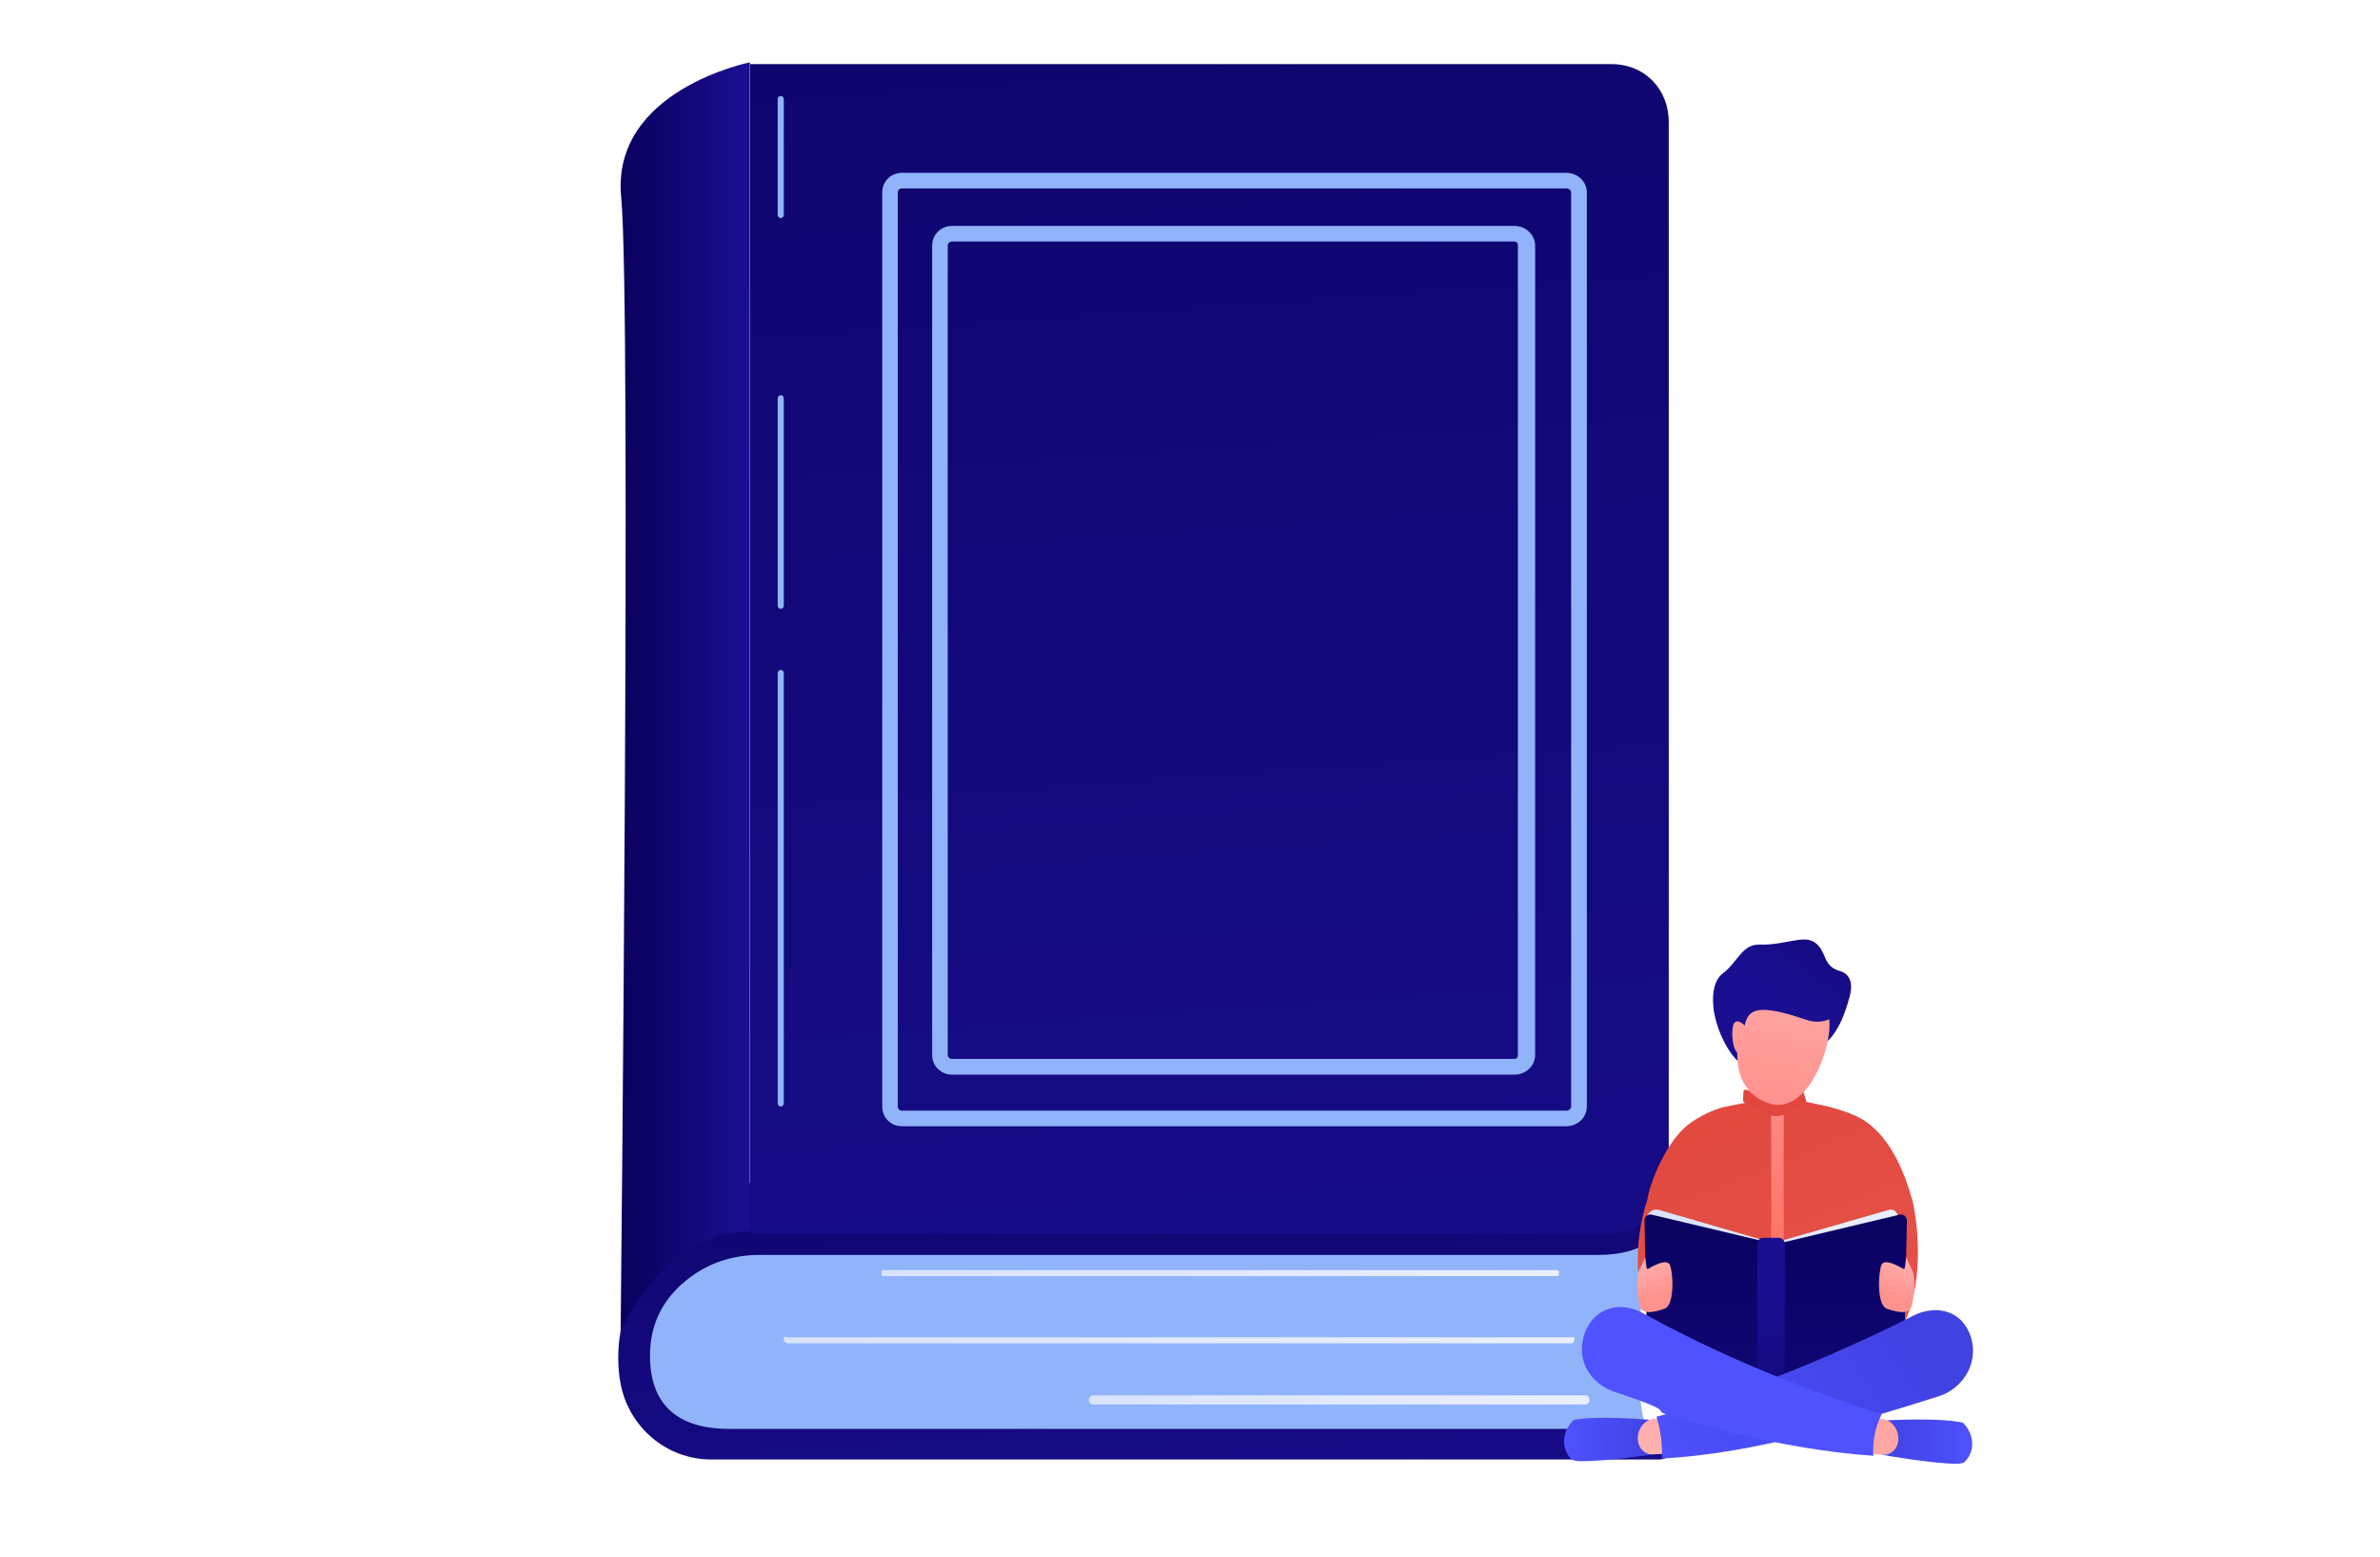 <?xml version="1.0" encoding="utf-8"?>
<!-- Generator: Adobe Illustrator 25.2.1, SVG Export Plug-In . SVG Version: 6.00 Build 0)  -->
<svg version="1.1" id="Illustration" xmlns="http://www.w3.org/2000/svg" xmlns:xlink="http://www.w3.org/1999/xlink" x="0px"
	 y="0px" viewBox="0 0 1726 1129" enable-background="new 0 0 1726 1129" xml:space="preserve">
<g>
	<g>
		<path fill="#91B3FA" d="M460.7,986.1c0,0-14-97.1,95.2-104.5c109.2-7.5,642.2,11.2,642.2,11.2s-22.4,108.3,0,154.9
			c-102.7-0.9-696.3,0-696.3,0S457.2,1026.3,460.7,986.1z"/>
		<linearGradient id="SVGID_1_" gradientUnits="userSpaceOnUse" x1="808.263" y1="627.786" x2="848.744" y2="1203.051">
			<stop  offset="0" style="stop-color:#09005D"/>
			<stop  offset="1" style="stop-color:#1A0F91"/>
		</linearGradient>
		<path fill="url(#SVGID_1_)" d="M1203.2,1035.9c-87,0-654.9,0-667.5,0c-13.6,0-65.5,3.6-64.3-54.9c0.6-28.1,15.5-45.3,30.8-56.2
			c14.2-10.2,31.2-15,48.6-15c89.1,0,545.5,0,607.9,0c69.2,0,48.8-59.8,48.8-59.8l-0.6,0.1l-650.2-0.9c0,0-96.4,57.5-106.7,116.1
			c-2.4,13.9-2,26.7,0,37.6c5.9,31.8,33.5,55.2,65.6,55.2h687.6c6.1,0,11.1-4.9,11.1-11.1
			C1214.3,1040.7,1209.3,1035.9,1203.2,1035.9z"/>
		<linearGradient id="SVGID_2_" gradientUnits="userSpaceOnUse" x1="794.42" y1="-684.894" x2="936.321" y2="1331.59">
			<stop  offset="0" style="stop-color:#09005D"/>
			<stop  offset="1" style="stop-color:#1A0F91"/>
		</linearGradient>
		<path fill="url(#SVGID_2_)" d="M1168.8,46.5H544v847.7h624.8c23.9,0,41.4-20.8,41.4-44.7v-761
			C1210.2,64.6,1192.7,46.5,1168.8,46.5z"/>
		<linearGradient id="SVGID_3_" gradientUnits="userSpaceOnUse" x1="450.048" y1="505.135" x2="543.786" y2="505.135">
			<stop  offset="0" style="stop-color:#09005D"/>
			<stop  offset="1" style="stop-color:#1A0F91"/>
		</linearGradient>
		<path fill="url(#SVGID_3_)" d="M543.8,45.2c0,0-100.8,20.1-93.3,97.8c7.5,77.7-0.4,822.1-0.4,822.1s30.3-72.3,93.7-72.3
			C543.8,732.2,543.8,45.2,543.8,45.2z"/>
		<linearGradient id="SVGID_4_" gradientUnits="userSpaceOnUse" x1="639.201" y1="922.992" x2="1130.558" y2="922.992">
			<stop  offset="0" style="stop-color:#DAE3FE"/>
			<stop  offset="1" style="stop-color:#E9EFFD"/>
		</linearGradient>
		<path fill="url(#SVGID_4_)" d="M1130.6,923.8c0,0.8-0.6,1.4-1.4,1.4H640.6c-0.8,0-1.4-0.6-1.4-1.4v-1.6c0-0.8,0.6-1.4,1.4-1.4
			h488.6c0.8,0,1.4,0.6,1.4,1.4V923.8z"/>
		<linearGradient id="SVGID_5_" gradientUnits="userSpaceOnUse" x1="568.375" y1="971.558" x2="1141.624" y2="971.558">
			<stop  offset="0" style="stop-color:#DAE3FE"/>
			<stop  offset="1" style="stop-color:#E9EFFD"/>
		</linearGradient>
		<path fill="url(#SVGID_5_)" d="M1141.6,971.7c0,0.8-1,2.2-1.9,2.2H571.5c-0.9,0-3.1-1.5-3.1-2.2v-2.1c0-0.8,2.2-0.1,3.1-0.1h568.2
			c0.9,0,1.9-0.6,1.9,0.1V971.7z"/>
		<linearGradient id="SVGID_6_" gradientUnits="userSpaceOnUse" x1="789.707" y1="1014.845" x2="1152.691" y2="1014.845">
			<stop  offset="0" style="stop-color:#DAE3FE"/>
			<stop  offset="1" style="stop-color:#E9EFFD"/>
		</linearGradient>
		<path fill="url(#SVGID_6_)" d="M1152.7,1015.4c0,1.5-1.3,2.8-2.8,2.8H792.5c-1.5,0-2.8-1.3-2.8-2.8v-1c0-1.5,1.3-2.8,2.8-2.8
			h357.4c1.5,0,2.8,1.3,2.8,2.8V1015.4z"/>
		<g>
			<g>
				<path fill="#91B3FA" d="M566.2,802.2c-1.2,0-2.2-1-2.2-2.2V487.9c0-1.2,1-2.2,2.2-2.2c1.2,0,2.2,1,2.2,2.2v312.1
					C568.4,801.2,567.4,802.2,566.2,802.2z"/>
			</g>
			<g>
				<path fill="#91B3FA" d="M566.2,441.4c-1.2,0-2.2-1-2.2-2.2V288.7c0-1.2,1-2.2,2.2-2.2c1.2,0,2.2,1,2.2,2.2v150.5
					C568.4,440.4,567.4,441.4,566.2,441.4z"/>
			</g>
			<g>
				<path fill="#91B3FA" d="M566.2,158.1c-1.2,0-2.2-1-2.2-2.2V71.8c0-1.2,1-2.2,2.2-2.2c1.2,0,2.2,1,2.2,2.2v84.1
					C568.4,157.1,567.4,158.1,566.2,158.1z"/>
			</g>
		</g>
		<g>
			<g>
				<g>
					<path fill="#91B3FA" d="M1136,816.5H654c-8.1,0-14.2-6.4-14.2-14.2V139.5c0-7.8,6.1-14.2,14.2-14.2h482
						c8.1,0,14.8,6.4,14.8,14.2v662.8C1150.8,810.1,1144.1,816.5,1136,816.5z M654,136.6c-1.7,0-2.9,1.3-2.9,2.9v662.8
						c0,1.6,1.3,2.9,2.9,2.9h482c1.7,0,3.4-1.3,3.4-2.9V139.5c0-1.6-1.8-2.9-3.4-2.9H654z"/>
				</g>
			</g>
			<g>
				<g>
					<path fill="#91B3FA" d="M1098.4,779.1H690.4c-8.1,0-14.4-6.4-14.4-14.2V178c0-7.8,6.3-14.2,14.4-14.2h407.9
						c8.1,0,15,6.4,15,14.2v586.8C1113.4,772.7,1106.5,779.1,1098.4,779.1z M690.4,175.1c-1.7,0-3.1,1.3-3.1,2.9v586.8
						c0,1.6,1.5,2.9,3.1,2.9h407.9c1.7,0,2.5-1.3,2.5-2.9V178c0-1.6-0.9-2.9-2.5-2.9H690.4z"/>
				</g>
			</g>
		</g>
	</g>
	<g>
		<linearGradient id="SVGID_7_" gradientUnits="userSpaceOnUse" x1="1288.83" y1="872.942" x2="1287.171" y2="728.663">
			<stop  offset="0" style="stop-color:#FF928E"/>
			<stop  offset="1" style="stop-color:#FEB3B1"/>
		</linearGradient>
		<path fill="url(#SVGID_7_)" d="M1250.8,804.2c0,0,6.6,26.7,38.8,26.1c32.8-0.6,35.7-28.2,35.7-28.2l-21.4-4.6l-1.8-23.9l-32.2,2.4
			l-0.6,22.7L1250.8,804.2z"/>
		<linearGradient id="SVGID_8_" gradientUnits="userSpaceOnUse" x1="1227.973" y1="757.429" x2="1446.68" y2="1285.733">
			<stop  offset="0" style="stop-color:#E1473D"/>
			<stop  offset="1" style="stop-color:#E9605A"/>
		</linearGradient>
		<path fill="url(#SVGID_8_)" d="M1387.2,871.4L1387.2,871.4c-6.2-22.8-16.4-45.8-33.8-58.1c-5.7-4-15.4-7.9-27.3-11
			c-0.3-0.1-0.6-0.2-0.9-0.2c-0.7-0.2-1.5-0.3-2.2-0.4l-19.2-4.1l-14.9,7.4l-19.6-6.2c0,0-19.6,3.8-20.1,4l0,0
			c-8.1,2.4-15.7,6.1-22.7,10.9c-18.5,12.7-30.5,45.7-31.8,56c-0.1,0.2-26.2,72.7,23.2,113.3l-0.3,13l74.9,37.6l65.6-33.6l0.3-11.4
			C1406.2,951.3,1387.2,871.4,1387.2,871.4z"/>
		<linearGradient id="SVGID_9_" gradientUnits="userSpaceOnUse" x1="1286.745" y1="920.392" x2="1293.483" y2="756.624">
			<stop  offset="0" style="stop-color:#FE7062"/>
			<stop  offset="1" style="stop-color:#FF928E"/>
		</linearGradient>
		<rect x="1284.5" y="806.3" fill="url(#SVGID_9_)" width="9.1" height="117.8"/>
		<linearGradient id="SVGID_10_" gradientUnits="userSpaceOnUse" x1="1289.294" y1="951.684" x2="1290.352" y2="1024.634">
			<stop  offset="0" style="stop-color:#E1473D"/>
			<stop  offset="1" style="stop-color:#E9605A"/>
		</linearGradient>
		<path fill="url(#SVGID_10_)" d="M1307.8,791.3c-0.1-0.3-0.3-0.6-0.6-0.7c-0.3-0.1-0.7-0.2-1,0l-15.8,6c-0.3,0.1-0.5,0.3-0.6,0.6
			l-1.3,4.1l-0.4-3.9c0-0.4-0.3-0.7-0.7-0.8L1266,790c-0.4-0.1-0.7,0-1.1,0.2c-0.3,0.2-0.5,0.6-0.5,0.9l-0.4,7.4
			c0,0,15.2,10.4,24,10.7c8.8,0.3,22-10.6,22-10.6L1307.8,791.3z"/>
		
			<linearGradient id="SVGID_11_" gradientUnits="userSpaceOnUse" x1="1454.677" y1="-117.323" x2="1395.582" y2="4.486" gradientTransform="matrix(0.987 0.161 -0.161 0.987 -79.182 494.983)">
			<stop  offset="0" style="stop-color:#09005D"/>
			<stop  offset="1" style="stop-color:#1A0F91"/>
		</linearGradient>
		<path fill="url(#SVGID_11_)" d="M1261.9,715.6c-0.3,0.6-19.3,14.6-19.3,14.6s4.2,30,21.2,41.9c18.7,13,45.2-10.7,45.2-10.7
			s21.1,5,32.3-38.8c2.6-10.1-12.3-10.9-30.2-9.1C1288.1,715.8,1261.9,715.6,1261.9,715.6z"/>
		
			<linearGradient id="SVGID_12_" gradientUnits="userSpaceOnUse" x1="1394.084" y1="79.264" x2="1399.25" y2="-46.283" gradientTransform="matrix(0.987 0.161 -0.161 0.987 -79.182 494.983)">
			<stop  offset="0" style="stop-color:#FF928E"/>
			<stop  offset="1" style="stop-color:#FEB3B1"/>
		</linearGradient>
		<path fill="url(#SVGID_12_)" d="M1274.4,710.6c0,0-36.9,71.5,6.9,88.8c30.9,12.2,50.2-47.5,44.5-63.6c-8.9-25-14.8-22-14.8-22
			L1274.4,710.6z"/>
		
			<linearGradient id="SVGID_13_" gradientUnits="userSpaceOnUse" x1="1455.11" y1="-134.466" x2="1388.615" y2="2.596" gradientTransform="matrix(0.987 0.161 -0.161 0.987 -79.182 494.983)">
			<stop  offset="0" style="stop-color:#09005D"/>
			<stop  offset="1" style="stop-color:#1A0F91"/>
		</linearGradient>
		<path fill="url(#SVGID_13_)" d="M1334.6,704.1c18.2,5,2.6,44.5-24.8,35.2c-27.4-9.3-38.2-9.2-42.5-1.7
			c-4.3,7.5-5.2,34.3-14.5,21.1c-10.2-14.5-15.8-43.6-3.4-53c11.1-8.4,13.8-21.4,27.1-20.9c17.7,0.6,31.5-7.3,39.5-1.6
			C1325.3,689.7,1321.2,700.4,1334.6,704.1z"/>
		
			<linearGradient id="SVGID_14_" gradientUnits="userSpaceOnUse" x1="976.381" y1="1308.916" x2="984.476" y2="1112.174" gradientTransform="matrix(0.991 -0.133 0.133 0.991 125.629 -353.773)">
			<stop  offset="0" style="stop-color:#FF928E"/>
			<stop  offset="1" style="stop-color:#FEB3B1"/>
		</linearGradient>
		<path fill="url(#SVGID_14_)" d="M1265.6,743.8c0,0-7.9-8.5-9.1,1.7c-1.3,10.2,2.8,23.4,7.5,16.1
			C1268.7,754.4,1265.6,743.8,1265.6,743.8z"/>
		<g>
			<linearGradient id="SVGID_15_" gradientUnits="userSpaceOnUse" x1="1194.744" y1="896.628" x2="1376.236" y2="896.628">
				<stop  offset="0" style="stop-color:#DAE3FE"/>
				<stop  offset="1" style="stop-color:#E9EFFD"/>
			</linearGradient>
			<path fill="url(#SVGID_15_)" d="M1374,877.8c-1.1-0.8-2.7-1.1-4-0.7l-84,24.1l-83.1-24.1c-1.3-0.4-4.1-0.1-5.1,0.7
				c-1.1,0.8-3.1,2.1-3.1,3.4v4.3l90.7,30.7l90.7-25.7v-9.3C1376.2,879.9,1375.1,878.6,1374,877.8z"/>
			<g>
				<linearGradient id="SVGID_16_" gradientUnits="userSpaceOnUse" x1="1241.643" y1="861.35" x2="1233.86" y2="1176.576">
					<stop  offset="0" style="stop-color:#09005D"/>
					<stop  offset="1" style="stop-color:#1A0F91"/>
				</linearGradient>
				<path fill="url(#SVGID_16_)" d="M1284.4,901.2l-86.6-20.6c-1.3-0.3-2.6,0-3.6,0.8c-1,0.8-1.6,2.1-1.6,3.4l2,96.4
					c0,2,1.4,3.7,3.4,4.1l88.6,18.2L1284.4,901.2z"/>
				
					<linearGradient id="SVGID_17_" gradientUnits="userSpaceOnUse" x1="644.859" y1="861.35" x2="637.075" y2="1176.576" gradientTransform="matrix(-1 0 0 1 1978.734 0)">
					<stop  offset="0" style="stop-color:#09005D"/>
					<stop  offset="1" style="stop-color:#1A0F91"/>
				</linearGradient>
				<path fill="url(#SVGID_17_)" d="M1291.1,901.2l86.6-20.6c1.3-0.3,2.6,0,3.6,0.8c1,0.8,1.6,2.1,1.6,3.4l-2,96.4
					c0,2-1.4,3.7-3.4,4.1l-88.6,18.2L1291.1,901.2z"/>
				<linearGradient id="SVGID_18_" gradientUnits="userSpaceOnUse" x1="1234.138" y1="1107.276" x2="1288.06" y2="938.973">
					<stop  offset="0" style="stop-color:#09005D"/>
					<stop  offset="1" style="stop-color:#1A0F91"/>
				</linearGradient>
				<path fill="url(#SVGID_18_)" d="M1294.3,901.6c0-2.3-1.9-4.2-4.2-4.2h-11.5c-2.3,0-4.2,1.9-4.2,4.2v97.8c0,2.3,1.9,4.2,4.2,4.2
					h11.5c2.3,0,4.2-1.9,4.2-4.2V901.6z"/>
			</g>
			<linearGradient id="SVGID_19_" gradientUnits="userSpaceOnUse" x1="1203.164" y1="939.741" x2="1191.669" y2="910.429">
				<stop  offset="0" style="stop-color:#FF928E"/>
				<stop  offset="1" style="stop-color:#FEB3B1"/>
			</linearGradient>
			<path fill="url(#SVGID_19_)" d="M1211.1,917.2c-1.9-5.1-12.2,0.5-15.7,2.6c-0.3,0.2-0.6,0.2-0.8,0c-0.3-0.1-0.5-0.4-0.5-0.7
				l-1-7.5l-3.3,7.2c-5.2,7.7-1,26.8-1,26.8c1.3,8.3,11.1,5.7,18.3,3.2C1214.5,946.3,1213.5,923.3,1211.1,917.2z"/>
			
				<linearGradient id="SVGID_20_" gradientUnits="userSpaceOnUse" x1="559.718" y1="939.741" x2="548.223" y2="910.429" gradientTransform="matrix(-1 0 0 1 1932.077 0)">
				<stop  offset="0" style="stop-color:#FF928E"/>
				<stop  offset="1" style="stop-color:#FEB3B1"/>
			</linearGradient>
			<path fill="url(#SVGID_20_)" d="M1364.4,917.2c1.9-5.1,12.2,0.5,15.7,2.6c0.3,0.2,0.6,0.2,0.8,0c0.3-0.1,0.5-0.4,0.5-0.7l1-7.5
				l3.3,7.2c5.2,7.7,1,26.8,1,26.8c-1.3,8.3-11.1,5.7-18.3,3.2C1361,946.3,1362.1,923.3,1364.4,917.2z"/>
		</g>
		<g>
			
				<linearGradient id="SVGID_21_" gradientUnits="userSpaceOnUse" x1="1372.471" y1="1010.138" x2="1440.576" y2="1010.138" gradientTransform="matrix(1 7.700000e-03 -7.700000e-03 1 0.246 24.16)">
				<stop  offset="0" style="stop-color:#4042E2"/>
				<stop  offset="1" style="stop-color:#4F52FF"/>
			</linearGradient>
			<path fill="url(#SVGID_21_)" d="M1423.5,1031.4c-16.5-3.8-54.5-1.7-54.5-1.7l-1.5,4.2l-2.6,20.8c0,0,36.2,6.5,54.1,6.5
				c1.8,0,3.5-0.3,5-0.7c0.5-0.5,1.1-1,1.6-1.5C1433.1,1050.6,1430.9,1038.5,1423.5,1031.4z"/>
			<linearGradient id="SVGID_22_" gradientUnits="userSpaceOnUse" x1="1409.891" y1="922.069" x2="1338.001" y2="1116.789">
				<stop  offset="0" style="stop-color:#FF928E"/>
				<stop  offset="1" style="stop-color:#FEB3B1"/>
			</linearGradient>
			<path fill="url(#SVGID_22_)" d="M1358,1028.5l6.4,0.3c3.5,0.1,6.7,1.8,9,4.7c2.3,2.8,3.5,6.6,3.3,10.4c-0.2,3.1-1.4,5.9-3.5,7.9
				c-2.1,2-4.8,3.1-7.5,2.9l-9.9-0.7L1358,1028.5z"/>
		</g>
		<g>
			
				<linearGradient id="SVGID_23_" gradientUnits="userSpaceOnUse" x1="-7966.263" y1="955.555" x2="-7898.129" y2="955.555" gradientTransform="matrix(-1 -2.000000e-02 -2.000000e-02 1 -6745.905 -70.161)">
				<stop  offset="0" style="stop-color:#4042E2"/>
				<stop  offset="1" style="stop-color:#4F52FF"/>
			</linearGradient>
			<path fill="url(#SVGID_23_)" d="M1141.4,1029.4c16.5-3.3,54.5-0.1,54.5-0.1l1.4,4.2l2,20.9c0,0-36.4,5.4-54.2,4.9
				c-1.8-0.1-3.5-0.4-5-0.9c-0.5-0.5-1.1-1-1.5-1.6C1131.3,1048.3,1133.8,1036.3,1141.4,1029.4z"/>
			<linearGradient id="SVGID_24_" gradientUnits="userSpaceOnUse" x1="1265.86" y1="863.389" x2="1193.932" y2="1058.213">
				<stop  offset="0" style="stop-color:#FF928E"/>
				<stop  offset="1" style="stop-color:#FEB3B1"/>
			</linearGradient>
			<path fill="url(#SVGID_24_)" d="M1206.9,1028.5l-6.4,0.1c-3.5,0-6.8,1.6-9.2,4.4c-2.4,2.8-3.7,6.5-3.6,10.3c0.1,3.1,1.3,6,3.3,8
				c2,2.1,4.7,3.2,7.5,3.1l9.9-0.4L1206.9,1028.5z"/>
		</g>
		<linearGradient id="SVGID_25_" gradientUnits="userSpaceOnUse" x1="1387.241" y1="963.515" x2="1200.108" y2="1091.442">
			<stop  offset="0" style="stop-color:#4042E2"/>
			<stop  offset="1" style="stop-color:#4F52FF"/>
		</linearGradient>
		<path fill="url(#SVGID_25_)" d="M1428.1,966.1c-7.5-17.2-25.7-20-41.3-11.9c-0.3,0.4-98.7,50.8-185.5,72.9c2.5,8,3.8,16.4,4,24.8
			c0.1,1.9,0,3.7-0.1,5.5c66.5-3.4,138.8-25.6,200.8-45.1C1425.4,1006,1436.3,985.2,1428.1,966.1z"/>
		<linearGradient id="SVGID_26_" gradientUnits="userSpaceOnUse" x1="1400.714" y1="766.98" x2="1323.536" y2="894.906">
			<stop  offset="0" style="stop-color:#4042E2"/>
			<stop  offset="1" style="stop-color:#4F52FF"/>
		</linearGradient>
		<path fill="url(#SVGID_26_)" d="M1358.5,1053.2c-0.3-9.6,1.6-18.5,5.6-26.8c0.1-0.4,0.3-0.7,0.4-1.1c-5-1.5-11.4-3.6-19.8-6.5
			c-61.6-21.1-108.6-42.4-153.5-66.9c-17.4-9.5-37.2-3.1-42.8,17.5c-5,18.4,6,34.1,22.6,39.7c49.7,16.5,23.8,11.9,40,17.2
			c43.6,13.5,97.8,25.7,147.6,29.1C1358.6,1054.6,1358.5,1053.9,1358.5,1053.2z"/>
	</g>
</g>
</svg>
